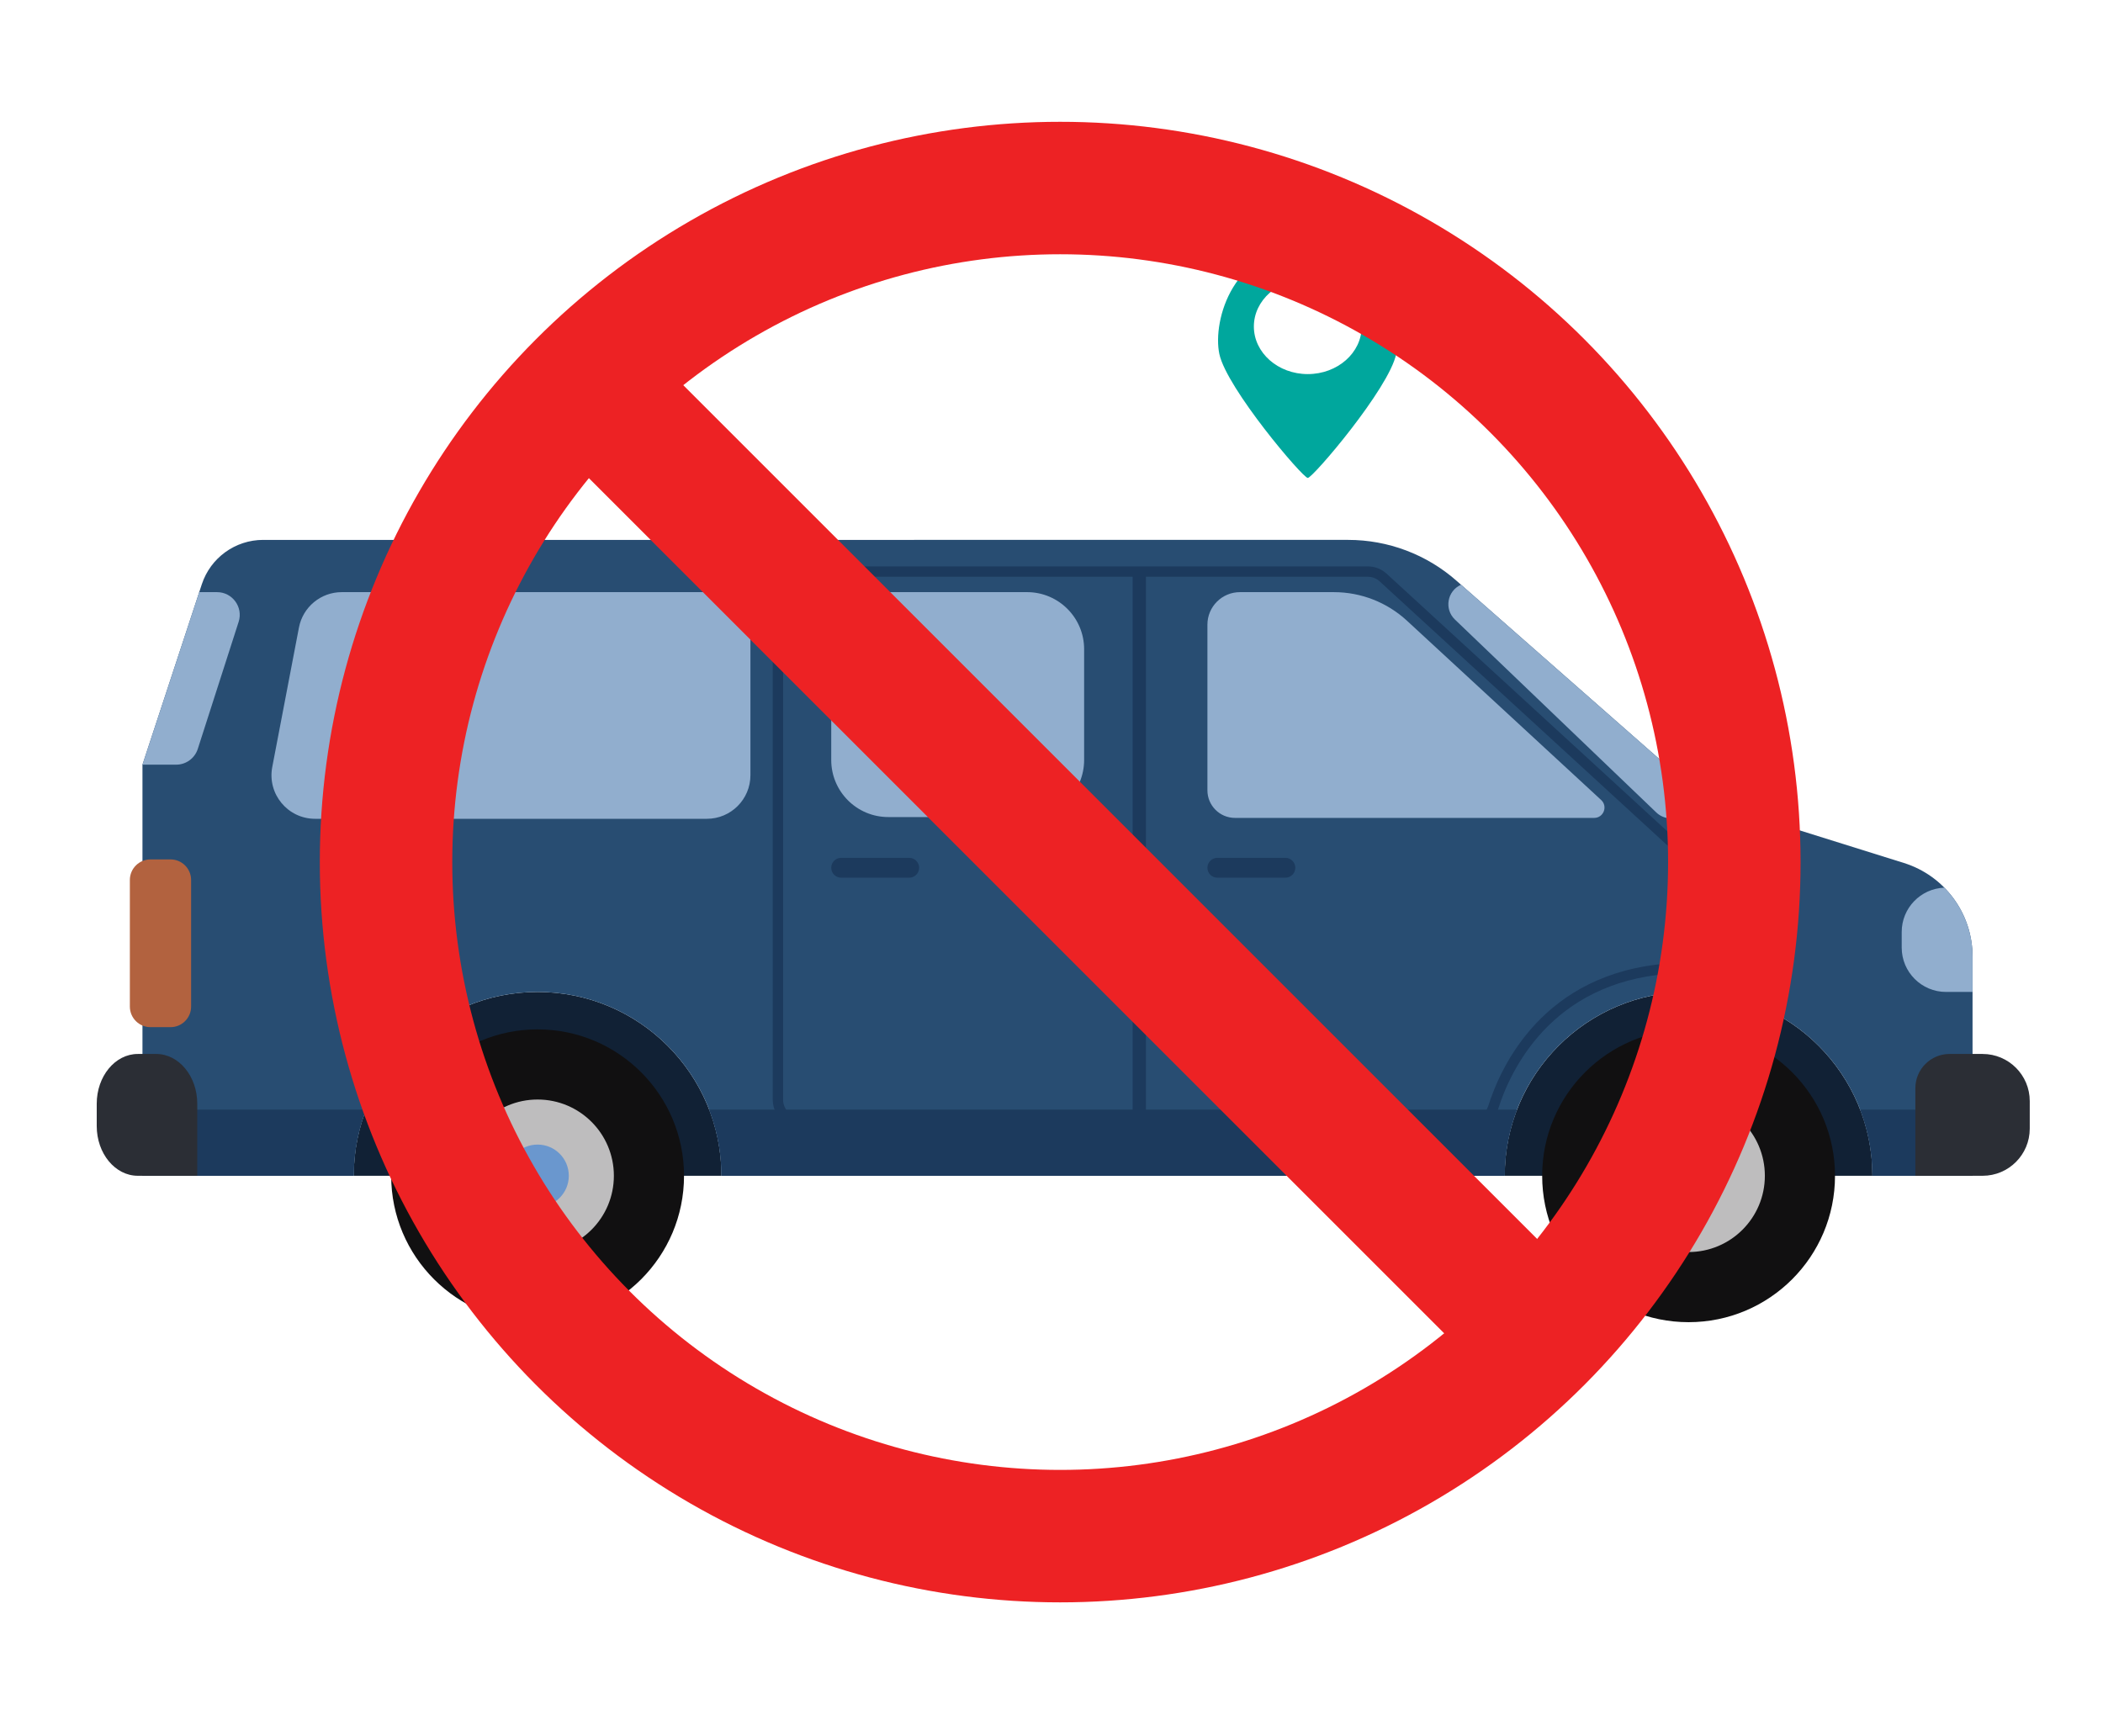 <?xml version="1.0" encoding="utf-8"?>
<!-- Generator: Adobe Illustrator 21.1.0, SVG Export Plug-In . SVG Version: 6.00 Build 0)  -->
<svg version="1.1" id="Layer_1" xmlns="http://www.w3.org/2000/svg" xmlns:xlink="http://www.w3.org/1999/xlink" x="0px" y="0px"
	 viewBox="0 0 329.28 271.89" style="enable-background:new 0 0 329.28 271.89;" xml:space="preserve">
<g>
	<path style="fill:#112135;" d="M264.393,155.336c-15.899,0-28.788,12.889-28.788,28.788h57.577
		C293.181,168.225,280.293,155.336,264.393,155.336z"/>
	<path style="fill:#112135;" d="M84.176,155.336c-15.899,0-28.788,12.889-28.788,28.788h57.577
		C112.964,168.225,100.075,155.336,84.176,155.336z"/>
	<path style="fill:#284D72;" d="M298.102,135.139l-30.698-9.604l-39.359-34.599c-4.685-4.119-10.71-6.39-16.949-6.39H41.204
		c-4.367,0-8.241,2.804-9.606,6.952l-9.292,28.247v64.379h33.081c0-15.899,12.889-28.788,28.788-28.788s28.788,12.889,28.788,28.788
		h122.641c0-15.899,12.889-28.788,28.788-28.788s28.788,12.889,28.788,28.788h15.675v-34.352
		C308.856,143.067,304.5,137.14,298.102,135.139z"/>
	<path style="fill:#91AECE;" d="M189.053,97.823v25.937c0,2.387,1.935,4.323,4.323,4.323h56.231c1.471,0,2.177-1.806,1.097-2.804
		l-30.407-28.077c-3.115-2.876-7.198-4.473-11.438-4.473h-14.712C191.334,92.728,189.053,95.009,189.053,97.823z"/>
	<path style="fill:#91AECE;" d="M271.18,126.716l-3.777-1.182L228.766,91.57l0,0c-2.169,0.956-2.672,3.808-0.96,5.448l31.531,30.213
		c0.581,0.556,1.342,0.884,2.145,0.921C264.333,128.284,271.047,128.411,271.18,126.716z"/>
	<circle style="fill:#111011;" cx="84.176" cy="184.124" r="22.926"/>
	<circle style="fill:#BEBDBE;" cx="84.176" cy="184.124" r="11.942"/>
	<circle style="fill:#6A97CE;" cx="84.176" cy="184.124" r="4.886"/>
	<circle style="fill:#111011;" cx="264.393" cy="184.124" r="22.926"/>
	<circle style="fill:#BEBDBE;" cx="264.393" cy="184.124" r="11.942"/>
	<circle style="fill:#6A97CE;" cx="264.393" cy="184.124" r="4.886"/>
	<path style="fill:#1C3A5D;" d="M22.307,173.767v10.357h33.081c0-3.651,0.681-7.143,1.921-10.357H22.307z"/>
	<path style="fill:#2B2E35;" d="M30.886,184.124h-9.309c-3.551,0-6.431-3.489-6.431-7.794v-3.488c0-4.304,2.879-7.794,6.431-7.794
		h2.878c3.551,0,6.431,3.489,6.431,7.794V184.124z"/>
	<g>
		<path style="fill:#1C3A5D;" d="M111.043,173.767c1.24,3.214,1.921,6.706,1.921,10.357h122.641c0-3.651,0.681-7.143,1.921-10.357
			H111.043z"/>
		<path style="fill:#1C3A5D;" d="M291.26,173.767c1.24,3.214,1.921,6.706,1.921,10.357h15.675v-10.357H291.26z"/>
	</g>
	<path style="fill:#2B2E35;" d="M310.429,184.124h-10.527v-13.722c0-2.957,2.397-5.354,5.354-5.354h5.173
		c4.077,0,7.382,3.305,7.382,7.382v4.311C317.81,180.819,314.505,184.124,310.429,184.124z"/>
	<path style="fill:#91AECE;" d="M22.307,119.745h5.275c1.546,0,2.914-0.998,3.387-2.469l6.397-19.901
		c0.738-2.297-0.975-4.647-3.387-4.647h-2.785L22.307,119.745z"/>
	<path style="fill:#B2623F;" d="M26.699,160.85h-3.142c-1.78,0-3.224-1.443-3.224-3.224v-19.821c0-1.781,1.443-3.224,3.224-3.224
		h3.142c1.781,0,3.224,1.443,3.224,3.224v19.821C29.923,159.407,28.48,160.85,26.699,160.85z"/>
	<path style="fill:#91AECE;" d="M49.335,128.222h61.339c3.77,0,6.826-3.056,6.826-6.826V99.554c0-3.77-3.056-6.826-6.826-6.826
		H53.512c-3.276,0-6.089,2.327-6.705,5.544l-4.177,21.842C41.826,124.322,45.051,128.222,49.335,128.222z"/>
	<g>
		<path style="fill:#1C3A5D;" d="M230.445,176.698H125.508c-2.49,0-4.516-2.026-4.516-4.516V93.214c0-2.49,2.026-4.516,4.516-4.516
			h88.675c1.087,0,2.127,0.405,2.928,1.14l46.691,42.853c0.891,0.818,1.402,1.981,1.402,3.19v12.305c0,2.245-1.76,4.142-4.006,4.317
			c-18.452,1.439-24.764,15.276-26.621,21.159C234.004,175.478,232.343,176.698,230.445,176.698z M125.508,90.319
			c-1.596,0-2.895,1.299-2.895,2.895v78.968c0,1.596,1.299,2.895,2.895,2.895h104.937c1.188,0,2.227-0.764,2.586-1.902
			c1.956-6.196,8.604-20.771,28.041-22.287c1.408-0.11,2.511-1.296,2.511-2.701v-12.305c0-0.757-0.32-1.484-0.877-1.996
			l-46.69-42.853c-0.501-0.46-1.152-0.713-1.832-0.713h-88.676V90.319z"/>
	</g>
	<path style="fill:#1C3A5D;" d="M201.261,137.445h-10.653c-0.859,0-1.555-0.696-1.555-1.555l0,0c0-0.859,0.696-1.555,1.555-1.555
		h10.653c0.859,0,1.555,0.696,1.555,1.555l0,0C202.817,136.749,202.12,137.445,201.261,137.445z"/>
	<path style="fill:#1C3A5D;" d="M142.359,137.445h-10.653c-0.859,0-1.555-0.696-1.555-1.555l0,0c0-0.859,0.696-1.555,1.555-1.555
		h10.653c0.859,0,1.555,0.696,1.555,1.555l0,0C143.914,136.749,143.218,137.445,142.359,137.445z"/>
	<rect x="177.343" y="89.74" style="fill:#1C3A5D;" width="2.084" height="87.536"/>
	<path style="fill:#91AECE;" d="M160.811,127.95h-21.722c-4.936,0-8.938-4.002-8.938-8.938v-17.347c0-4.936,4.001-8.938,8.938-8.938
		h21.722c4.936,0,8.938,4.002,8.938,8.938v17.347C169.749,123.949,165.747,127.95,160.811,127.95z"/>
	<path style="fill:#91AECE;" d="M297.763,145.941v2.452c0,3.834,3.108,6.942,6.942,6.942h4.15v-5.564
		c0-4.129-1.654-7.962-4.418-10.766C300.728,139.147,297.763,142.197,297.763,145.941z"/>
</g>
<path style="fill:#00A79D;" d="M204.767,38.857c-11.582-0.458-14.964,11.288-13.846,16.574c1.132,5.353,13.062,19.413,13.846,19.413
	s12.714-13.992,13.846-19.413C219.717,50.143,216.348,38.4,204.767,38.857z M204.767,58.582c-4.662,0-8.441-3.336-8.441-7.451
	s3.779-7.451,8.441-7.451c4.662,0,8.441,3.336,8.441,7.451S209.429,58.582,204.767,58.582z"/>
<circle style="fill:none;stroke:#ED2224;stroke-width:20.742;stroke-miterlimit:10;" cx="166" cy="135" r="105.555"/>
<line style="fill:none;stroke:#ED2224;stroke-width:20.742;stroke-miterlimit:10;" x1="89.999" y1="58.001" x2="247.499" y2="215.501"/>
</svg>

